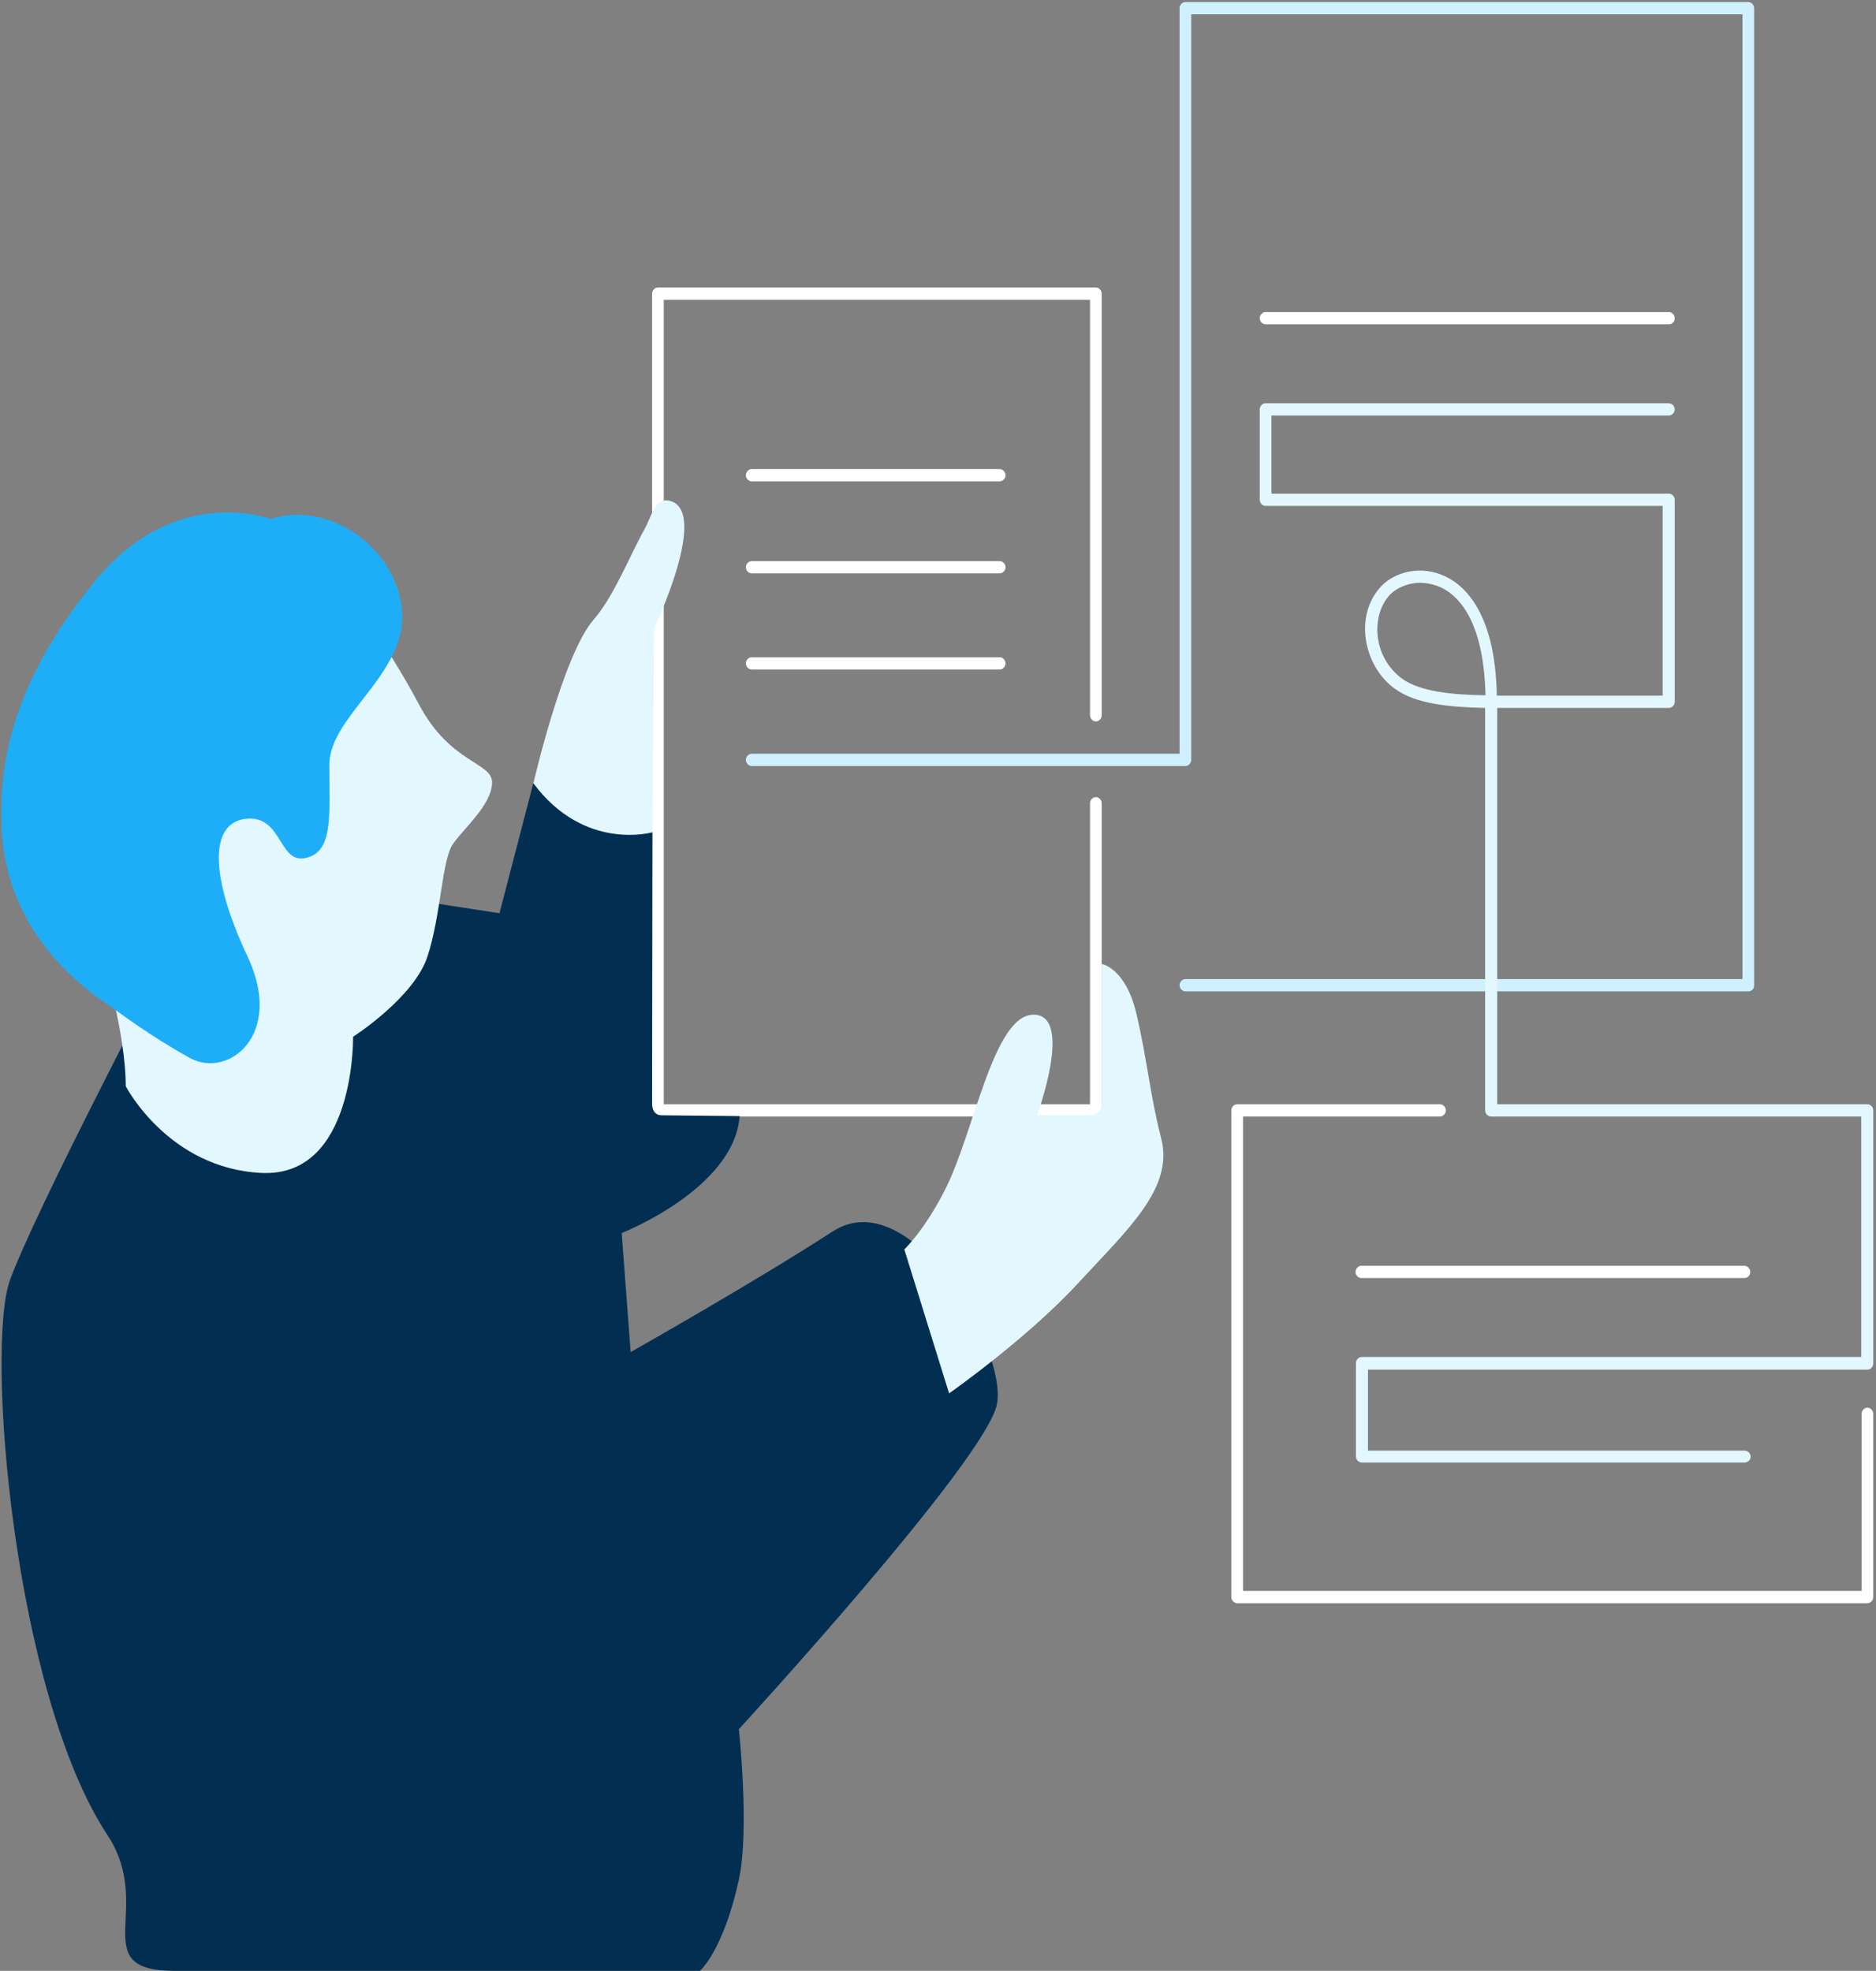<svg width="276" height="290" viewBox="0 0 276 290" fill="none" xmlns="http://www.w3.org/2000/svg">
<rect x="0" y="0" width="276" height="290" fill="#808080" stroke="none"/>
<path d="M161.224 164.287H96.792C96.334 164.287 95.933 163.866 95.933 163.385V43.208C95.933 42.727 96.334 42.306 96.792 42.306H161.224C161.682 42.306 162.083 42.727 162.083 43.208V105.252C162.083 105.734 161.682 106.155 161.224 106.155C160.766 106.155 160.365 105.734 160.365 105.252V44.111H97.651V162.482H160.365V118.19C160.365 117.709 160.766 117.288 161.224 117.288C161.682 117.288 162.083 117.709 162.083 118.19V163.385C162.083 163.866 161.74 164.287 161.224 164.287Z" fill="white"/>
<path d="M257.214 145.873H174.397C173.939 145.873 173.538 145.451 173.538 144.97C173.538 144.488 173.939 144.067 174.397 144.067H256.355V2.106H175.256V111.812C175.256 112.293 174.855 112.714 174.397 112.714H110.594C110.136 112.714 109.735 112.293 109.735 111.812C109.735 111.33 110.136 110.909 110.594 110.909H173.538V1.204C173.538 0.722 173.939 0.301 174.397 0.301H257.214C257.672 0.301 258.073 0.722 258.073 1.204V144.97C258.073 145.512 257.73 145.873 257.214 145.873Z" fill="#CFF0FF"/>
<path d="M256.641 215.198H200.342C199.883 215.198 199.482 214.777 199.482 214.296V200.575C199.482 200.093 199.883 199.672 200.342 199.672H273.823V164.287H219.356C218.898 164.287 218.497 163.866 218.497 163.385V104.169C213.113 104.049 208.245 103.567 205.21 101.341C202.862 99.656 201.315 96.887 200.914 93.878C200.571 91.17 201.258 88.583 202.862 86.657C204.58 84.491 208.303 83.106 212.025 84.551C215.004 85.694 219.986 89.546 220.215 102.364C220.616 102.364 221.017 102.364 221.361 102.364H244.614V74.441H186.195C185.737 74.441 185.336 74.019 185.336 73.538V60.239C185.336 59.757 185.737 59.336 186.195 59.336H245.53C245.988 59.336 246.389 59.757 246.389 60.239C246.389 60.72 245.988 61.141 245.53 61.141H187.054V72.635H245.53C245.988 72.635 246.389 73.057 246.389 73.538V103.266C246.389 103.748 245.988 104.169 245.53 104.169H221.418C221.017 104.169 220.616 104.169 220.273 104.169V162.482H274.74C275.198 162.482 275.599 162.903 275.599 163.385V200.635C275.599 201.116 275.198 201.538 274.74 201.538H201.258V213.453H256.698C257.157 213.453 257.558 213.874 257.558 214.356C257.558 214.837 257.157 215.198 256.641 215.198ZM208.99 85.754C206.985 85.754 205.152 86.657 204.236 87.8C202.976 89.365 202.461 91.411 202.69 93.638C202.976 96.165 204.293 98.392 206.241 99.836C208.875 101.762 213.572 102.243 218.554 102.303C218.44 97.67 217.695 93.878 216.321 91.05C215.118 88.643 213.457 86.958 211.51 86.236C210.651 85.935 209.792 85.754 208.99 85.754Z" fill="#E3F7FF"/>
<path d="M274.74 235.9H182.014C181.556 235.9 181.155 235.478 181.155 234.997V163.385C181.155 162.903 181.556 162.482 182.014 162.482H211.854C212.312 162.482 212.713 162.903 212.713 163.385C212.713 163.866 212.312 164.287 211.854 164.287H182.873V234.094H273.881V208.037C273.881 207.556 274.282 207.134 274.74 207.134C275.198 207.134 275.599 207.556 275.599 208.037V234.997C275.599 235.478 275.198 235.9 274.74 235.9Z" fill="white"/>
<path d="M245.587 47.721H186.195C185.737 47.721 185.336 47.3 185.336 46.819C185.336 46.337 185.737 45.916 186.195 45.916H245.53C245.988 45.916 246.389 46.337 246.389 46.819C246.389 47.3 246.046 47.721 245.587 47.721Z" fill="white"/>
<path d="M147.078 70.83H110.594C110.136 70.83 109.735 70.409 109.735 69.927C109.735 69.446 110.136 69.025 110.594 69.025H147.078C147.536 69.025 147.937 69.446 147.937 69.927C147.937 70.409 147.536 70.83 147.078 70.83Z" fill="white"/>
<path d="M147.078 84.37H110.594C110.136 84.37 109.735 83.949 109.735 83.468C109.735 82.986 110.136 82.565 110.594 82.565H147.078C147.536 82.565 147.937 82.986 147.937 83.468C147.937 83.949 147.536 84.37 147.078 84.37Z" fill="white"/>
<path d="M147.078 98.512H110.594C110.136 98.512 109.735 98.091 109.735 97.609C109.735 97.128 110.136 96.707 110.594 96.707H147.078C147.536 96.707 147.937 97.128 147.937 97.609C147.937 98.091 147.536 98.512 147.078 98.512Z" fill="white"/>
<path d="M78.465 115.302C78.465 115.302 82.818 96.346 87.342 91.17C90.32 87.74 92.554 81.963 94.788 77.931C95.933 75.885 96.334 73.237 98.396 73.658C104.581 74.922 96.22 92.494 96.22 92.494L95.99 122.523L86.941 129.624L78.465 115.302Z" fill="#E3F7FF"/>
<path d="M22.795 144.549C22.795 144.549 5.097 178.429 1.489 188.298C-2.176 198.168 2.005 249.079 15.807 270.021C22.852 280.672 12.428 290 25.716 290C39.003 290 102.977 290 102.977 290C102.977 290 106.414 287.051 108.705 276.58C110.308 269.178 108.705 254.435 108.705 254.435C108.705 254.435 145.13 214.777 146.677 206.593C148.223 198.408 133.905 173.795 122.508 181.197C111.11 188.599 92.783 198.95 92.783 198.95L91.465 181.438C91.465 181.438 108.017 174.939 108.819 164.227C108.819 164.227 98.166 164.107 97.307 164.107C96.448 164.107 95.933 163.445 95.933 162.361C95.933 161.278 95.99 122.463 95.99 122.463C95.99 122.463 85.967 125.352 78.464 115.242L73.482 134.379L39.977 129.203L22.795 144.549Z" fill="#022F51"/>
<path d="M18.5 159.834C18.5 159.834 24.8 171.99 38.545 172.592C52.291 173.194 51.947 152.552 51.947 152.552C51.947 152.552 60.882 146.835 62.886 140.757C64.891 134.679 65.005 126.435 66.666 124.148C68.327 121.801 72.222 118.491 72.394 115.302C72.623 112.112 66.323 112.534 61.626 103.627C56.93 94.721 50.687 86.597 50.687 86.597L22.509 99.776L15.006 140.818C15.063 140.757 18.5 151.951 18.5 159.834Z" fill="#E3F7FF"/>
<path d="M17.125 148.701C17.125 148.701 22.337 152.613 27.949 155.682C33.562 158.751 41.867 152.312 36.426 140.757C30.985 129.203 30.641 121.019 36.254 120.477C41.867 119.936 40.893 128 45.704 126.014C48.969 124.69 48.453 119.635 48.453 112.534C48.453 105.433 59.507 99.415 59.163 90.328C58.82 81.241 48.911 73.478 39.805 76.367C39.805 76.367 25.716 71.011 13.86 85.634C2.005 100.257 -0.115 111.751 0.229 121.5C0.802 138.41 13.917 146.474 17.125 148.701Z" fill="#1EAEF7"/>
<path d="M133.046 183.845C133.046 183.845 136.024 181.017 139.002 175.119C143.298 166.815 146.104 149.303 152.061 149.303C158.017 149.303 152.576 164.107 152.576 164.107C152.576 164.107 159.678 164.107 160.48 164.107C161.282 164.107 162.083 163.505 162.083 162.482C162.083 161.459 162.083 160.015 162.083 158.45C162.083 151.048 162.083 141.841 162.083 141.841C162.083 141.841 165.577 142.382 167.181 149.122C168.784 155.922 169.185 161.098 170.846 167.537C172.679 174.818 166.093 180.716 158.533 188.9C150.972 197.084 139.632 205.028 139.632 205.028L133.046 183.845Z" fill="#E3F7FF"/>
<path d="M256.642 188.058H200.285C199.827 188.058 199.426 187.636 199.426 187.155C199.426 186.674 199.827 186.252 200.285 186.252H256.642C257.1 186.252 257.501 186.674 257.501 187.155C257.501 187.636 257.157 188.058 256.642 188.058Z" fill="white"/>
</svg>
